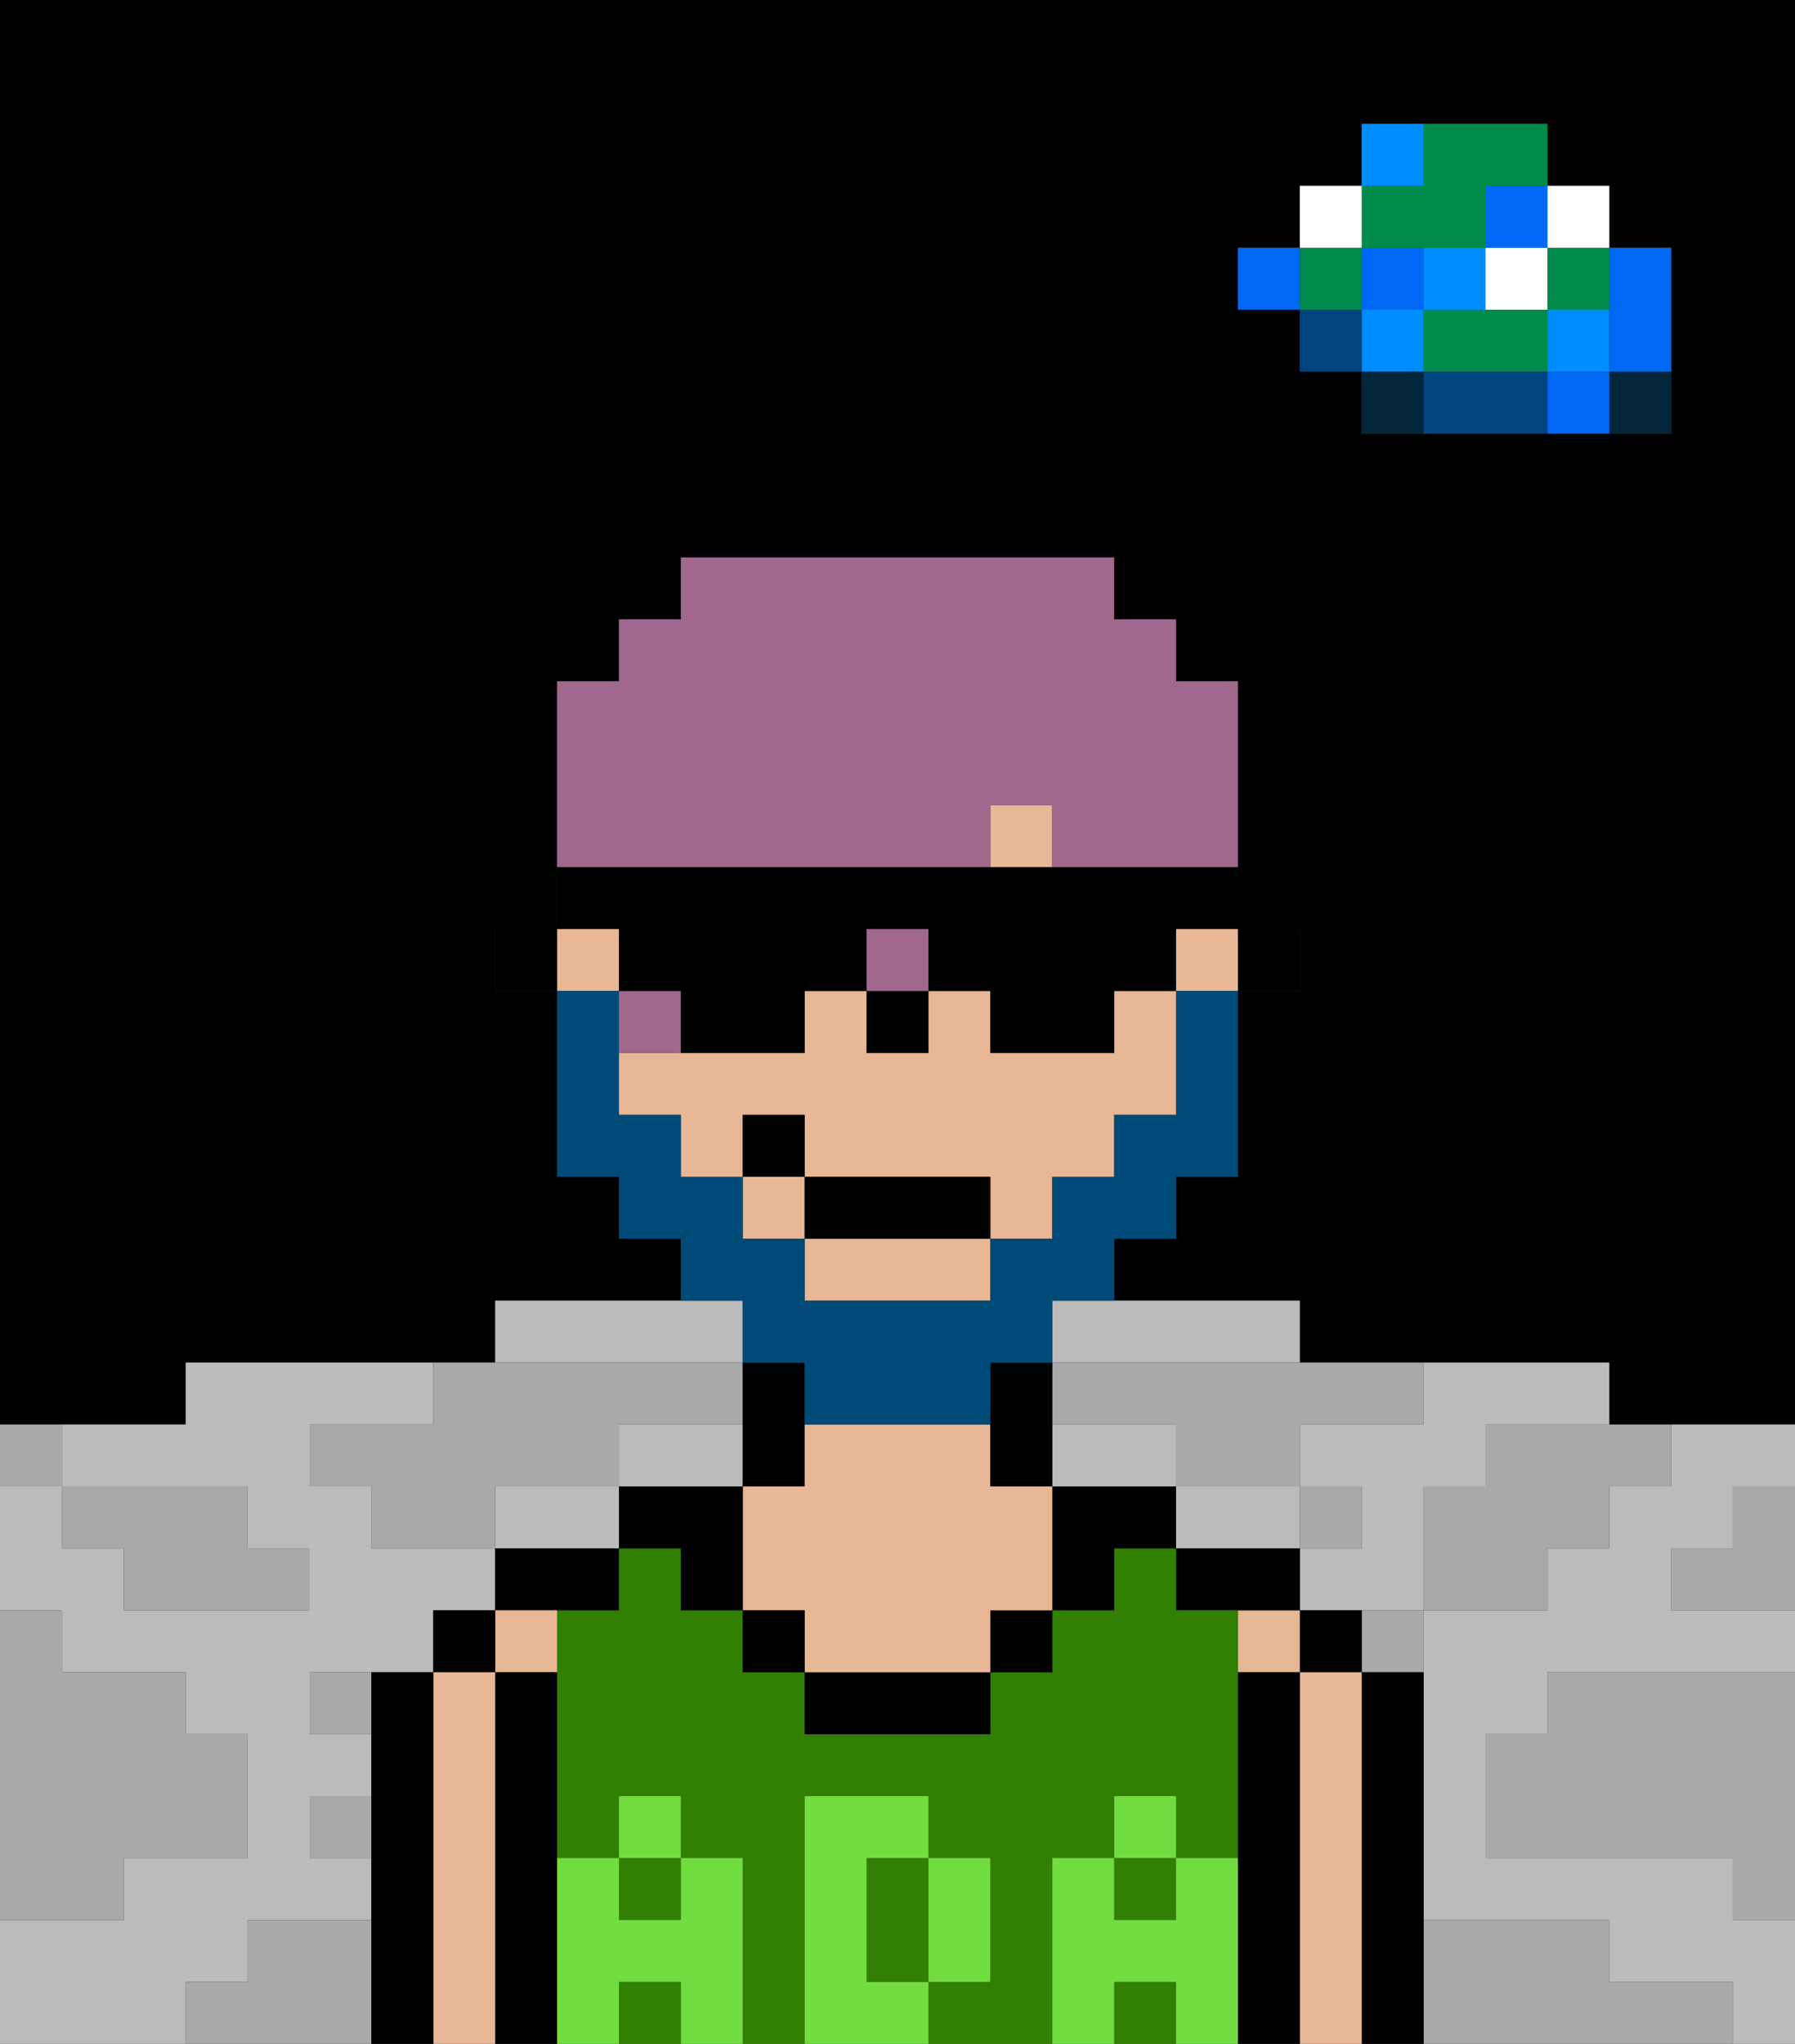 <svg xmlns="http://www.w3.org/2000/svg" viewBox="0 0 29 33"><rect x="0" y="0" width="29" height="33" fill="#333333" stroke="none"/><defs><style>polygon,rect,path{shape-rendering:crispedges;}polygon,rect,path{shape-rendering:crispedges;}.kb3-1{fill:#a9a9a9;}.kb3-2{fill:#bbbbbb;}.kb3-3{fill:#04263a;}.kb3-4{fill:#0068f5;}.kb3-5{fill:#008dff;}.kb3-6{fill:#008b4c;}.kb3-7{fill:#ffffff;}.kb3-8{fill:#004480;}.kb3-9{fill:#000000;}.kb3-10{fill:#e8b795;}.kb3-11{fill:#317f03;}.kb3-12{fill:#72dd40;}.kb3-13{fill:#004a77;}.kb3-14{fill:#a0688d;}</style></defs><polygon class="kb3-1" points="28 25 27 25 27 26 28 26 29 26 29 25 29 24 28 24 28 25"/><path class="kb3-9" d="M27,0H0V23H3V22H8V21h3V20H10V19H9V16H8V15H9V11h1V10h1V9h7v1h1v1h1v4h1v1H20v3H19v1H18v1h3v1h5v1h3V0H27Zm0,5V7H22V6H21V5H20V4h1V3h1V2h3V3h1V4h1Z"/><polygon class="kb3-1" points="27 32 26 32 26 31 25 31 24 31 23 31 23 32 23 33 24 33 25 33 26 33 27 33 28 33 28 32 27 32"/><polygon class="kb3-1" points="27 27 26 27 25 27 25 28 24 28 24 29 24 30 25 30 26 30 27 30 28 30 28 31 29 31 29 30 29 29 29 28 29 27 28 27 27 27"/><polygon class="kb3-2" points="17 22 18 22 19 22 20 22 21 22 21 21 20 21 19 21 18 21 17 21 17 22"/><polygon class="kb3-2" points="4 32 4 31 5 31 6 31 6 30 5 30 5 29 6 29 6 28 5 28 5 27 6 27 7 27 7 26 8 26 8 25 7 25 6 25 6 24 5 24 5 23 6 23 7 23 7 22 6 22 5 22 4 22 3 22 3 23 2 23 1 23 1 24 2 24 3 24 4 24 4 25 5 25 5 26 4 26 3 26 2 26 2 25 1 25 1 24 0 24 0 25 0 26 1 26 1 27 2 27 3 27 3 28 4 28 4 29 4 30 3 30 2 30 2 31 1 31 0 31 0 32 0 33 1 33 2 33 3 33 3 32 4 32"/><polygon class="kb3-2" points="10 22 11 22 12 22 12 21 11 21 10 21 9 21 8 21 8 22 9 22 10 22"/><polygon class="kb3-2" points="27 23 27 24 26 24 26 25 25 25 25 26 24 26 23 26 23 27 23 28 23 29 23 30 23 31 24 31 25 31 26 31 26 32 27 32 28 32 28 33 29 33 29 32 29 31 28 31 28 30 27 30 26 30 25 30 24 30 24 29 24 28 25 28 25 27 26 27 27 27 28 27 29 27 29 26 28 26 27 26 27 25 28 25 28 24 29 24 29 23 28 23 27 23"/><polygon class="kb3-2" points="22 23 21 23 21 24 22 24 22 25 21 25 21 26 22 26 23 26 23 25 23 24 24 24 24 23 25 23 26 23 26 22 25 22 24 22 23 22 23 23 22 23"/><polygon class="kb3-2" points="9 24 8 24 8 25 9 25 10 25 10 24 9 24"/><polygon class="kb3-2" points="12 24 12 23 11 23 10 23 10 24 11 24 12 24"/><polygon class="kb3-2" points="21 25 21 24 20 24 19 24 19 25 20 25 21 25"/><polygon class="kb3-2" points="18 24 19 24 19 23 18 23 17 23 17 24 18 24"/><rect class="kb3-3" x="26" y="6" width="1" height="1"/><polygon class="kb3-4" points="26 5 26 6 27 6 27 5 27 4 26 4 26 5"/><rect class="kb3-4" x="25" y="6" width="1" height="1"/><rect class="kb3-5" x="25" y="5" width="1" height="1"/><rect class="kb3-6" x="25" y="4" width="1" height="1"/><rect class="kb3-7" x="25" y="3" width="1" height="1"/><polygon class="kb3-1" points="24 23 24 24 23 24 23 25 23 26 24 26 25 26 25 25 26 25 26 24 27 24 27 23 26 23 25 23 24 23"/><polygon class="kb3-6" points="24 5 23 5 23 6 24 6 25 6 25 5 24 5"/><rect class="kb3-7" x="24" y="4" width="1" height="1"/><rect class="kb3-4" x="24" y="3" width="1" height="1"/><polygon class="kb3-8" points="24 6 23 6 23 7 24 7 25 7 25 6 24 6"/><rect class="kb3-5" x="23" y="4" width="1" height="1"/><rect class="kb3-1" x="22" y="26" width="1" height="1"/><rect class="kb3-3" x="22" y="6" width="1" height="1"/><rect class="kb3-5" x="22" y="5" width="1" height="1"/><rect class="kb3-4" x="22" y="4" width="1" height="1"/><polygon class="kb3-6" points="23 4 24 4 24 3 25 3 25 2 24 2 23 2 23 3 22 3 22 4 23 4"/><rect class="kb3-5" x="22" y="2" width="1" height="1"/><rect class="kb3-1" x="21" y="24" width="1" height="1"/><rect class="kb3-8" x="21" y="5" width="1" height="1"/><rect class="kb3-6" x="21" y="4" width="1" height="1"/><rect class="kb3-7" x="21" y="3" width="1" height="1"/><rect class="kb3-4" x="20" y="4" width="1" height="1"/><polygon class="kb3-1" points="19 22 18 22 17 22 17 23 18 23 19 23 19 24 20 24 21 24 21 23 22 23 23 23 23 22 22 22 21 22 20 22 19 22"/><rect class="kb3-1" x="5" y="27" width="1" height="1"/><polygon class="kb3-1" points="6 23 5 23 5 24 6 24 6 25 7 25 8 25 8 24 9 24 10 24 10 23 11 23 12 23 12 22 11 22 10 22 9 22 8 22 7 22 7 23 6 23"/><polygon class="kb3-1" points="6 31 5 31 4 31 4 32 3 32 3 33 4 33 5 33 6 33 6 32 6 31"/><rect class="kb3-1" x="5" y="29" width="1" height="1"/><polygon class="kb3-1" points="2 31 2 30 3 30 4 30 4 29 4 28 3 28 3 27 2 27 1 27 1 26 0 26 0 27 0 28 0 29 0 30 0 31 1 31 2 31"/><polygon class="kb3-1" points="2 25 2 26 3 26 4 26 5 26 5 25 4 25 4 24 3 24 2 24 1 24 1 25 2 25"/><rect class="kb3-1" y="23" width="1" height="1"/><polygon class="kb3-9" points="23 31 23 30 23 29 23 28 23 27 22 27 22 28 22 29 22 30 22 31 22 32 22 33 23 33 23 32 23 31"/><rect class="kb3-9" x="21" y="26" width="1" height="1"/><polygon class="kb3-10" points="22 31 22 30 22 29 22 28 22 27 21 27 21 28 21 29 21 30 21 31 21 32 21 33 22 33 22 32 22 31"/><rect class="kb3-10" x="20" y="26" width="1" height="1"/><polygon class="kb3-9" points="21 31 21 30 21 29 21 28 21 27 20 27 20 28 20 29 20 30 20 31 20 32 20 33 21 33 21 32 21 31"/><polygon class="kb3-9" points="21 25 20 25 19 25 19 26 20 26 21 26 21 25"/><rect class="kb3-11" x="10" y="32" width="1" height="1"/><rect class="kb3-11" x="18" y="30" width="1" height="1"/><polygon class="kb3-11" points="17 31 17 30 18 30 18 29 19 29 19 30 20 30 20 29 20 28 20 27 20 26 19 26 19 25 18 25 18 26 17 26 17 27 16 27 16 28 15 28 14 28 13 28 13 27 12 27 12 26 11 26 11 25 10 25 10 26 9 26 9 27 9 28 9 29 9 30 10 30 10 29 11 29 11 30 12 30 12 31 12 32 12 33 13 33 13 32 13 31 13 30 13 29 14 29 15 29 15 30 16 30 16 31 16 32 15 32 15 33 16 33 17 33 17 32 17 31"/><rect class="kb3-11" x="18" y="32" width="1" height="1"/><polygon class="kb3-11" points="14 31 14 32 15 32 15 31 15 30 14 30 14 31"/><rect class="kb3-11" x="10" y="30" width="1" height="1"/><polygon class="kb3-9" points="18 24 17 24 17 25 17 26 18 26 18 25 19 25 19 24 18 24"/><rect class="kb3-9" x="16" y="26" width="1" height="1"/><polygon class="kb3-9" points="14 27 13 27 13 28 14 28 15 28 16 28 16 27 15 27 14 27"/><polygon class="kb3-9" points="13 24 13 23 13 22 12 22 12 23 12 24 13 24"/><polygon class="kb3-10" points="17 24 16 24 16 23 15 23 14 23 13 23 13 24 12 24 12 25 12 26 13 26 13 27 14 27 15 27 16 27 16 26 17 26 17 25 17 24"/><rect class="kb3-9" x="12" y="26" width="1" height="1"/><polygon class="kb3-9" points="12 24 11 24 10 24 10 25 11 25 11 26 12 26 12 25 12 24"/><polygon class="kb3-9" points="8 25 8 26 9 26 10 26 10 25 9 25 8 25"/><rect class="kb3-10" x="8" y="26" width="1" height="1"/><polygon class="kb3-9" points="9 31 9 30 9 29 9 28 9 27 8 27 8 28 8 29 8 30 8 31 8 32 8 33 9 33 9 32 9 31"/><rect class="kb3-9" x="7" y="26" width="1" height="1"/><polygon class="kb3-10" points="8 31 8 30 8 29 8 28 8 27 7 27 7 28 7 29 7 30 7 31 7 32 7 33 8 33 8 32 8 31"/><polygon class="kb3-9" points="7 31 7 30 7 29 7 28 7 27 6 27 6 28 6 29 6 30 6 31 6 32 6 33 7 33 7 32 7 31"/><polygon class="kb3-12" points="20 31 20 30 19 30 19 31 18 31 18 30 17 30 17 31 17 32 17 33 18 33 18 32 19 32 19 33 20 33 20 32 20 31"/><rect class="kb3-12" x="18" y="29" width="1" height="1"/><polygon class="kb3-12" points="15 32 16 32 16 31 16 30 15 30 15 31 15 32"/><polygon class="kb3-12" points="14 32 14 31 14 30 15 30 15 29 14 29 13 29 13 30 13 31 13 32 13 33 14 33 15 33 15 32 14 32"/><polygon class="kb3-12" points="12 31 12 30 11 30 11 31 10 31 10 30 9 30 9 31 9 32 9 33 10 33 10 32 11 32 11 33 12 33 12 32 12 31"/><rect class="kb3-12" x="10" y="29" width="1" height="1"/><rect class="kb3-9" x="20" y="15" width="1" height="1"/><rect class="kb3-10" x="12" y="19" width="1" height="1"/><polygon class="kb3-10" points="13 21 14 21 15 21 16 21 16 20 13 20 13 21"/><rect class="kb3-10" x="9" y="15" width="1" height="1"/><rect class="kb3-10" x="19" y="15" width="1" height="1"/><polygon class="kb3-10" points="18 17 17 17 16 17 16 16 15 16 15 17 14 17 14 16 13 16 13 17 12 17 11 17 10 17 10 18 11 18 11 19 12 19 12 18 13 18 13 19 16 19 16 20 17 20 17 19 18 19 18 18 19 18 19 17 19 16 18 16 18 17"/><rect class="kb3-10" x="16" y="13" width="1" height="1"/><polygon class="kb3-9" points="17 24 17 23 17 22 16 22 16 23 16 24 17 24"/><rect class="kb3-9" x="8" y="15" width="1" height="1"/><rect class="kb3-9" x="14" y="16" width="1" height="1"/><polygon class="kb3-13" points="12 22 13 22 13 23 14 23 15 23 16 23 16 22 17 22 17 21 18 21 18 20 19 20 19 19 20 19 20 18 20 17 20 16 19 16 19 17 19 18 18 18 18 19 17 19 17 20 16 20 16 21 15 21 14 21 13 21 13 20 12 20 12 19 11 19 11 18 10 18 10 17 10 16 9 16 9 17 9 18 9 19 10 19 10 20 11 20 11 21 12 21 12 22"/><rect class="kb3-9" x="13" y="19" width="3" height="1"/><rect class="kb3-9" x="12" y="18" width="1" height="1"/><rect class="kb3-14" x="14" y="15" width="1" height="1"/><rect class="kb3-14" x="10" y="16" width="1" height="1"/><polygon class="kb3-14" points="11 14 12 14 13 14 14 14 15 14 16 14 16 13 17 13 17 14 18 14 19 14 20 14 20 13 20 12 20 11 19 11 19 10 18 10 18 9 17 9 16 9 15 9 14 9 13 9 12 9 11 9 11 10 10 10 10 11 9 11 9 12 9 13 9 14 10 14 11 14"/><polygon class="kb3-9" points="10 16 11 16 11 17 12 17 13 17 13 16 14 16 14 15 15 15 15 16 16 16 16 17 17 17 18 17 18 16 19 16 19 15 20 15 20 14 19 14 18 14 17 14 16 14 15 14 14 14 13 14 12 14 11 14 10 14 9 14 9 15 10 15 10 16"/></svg>